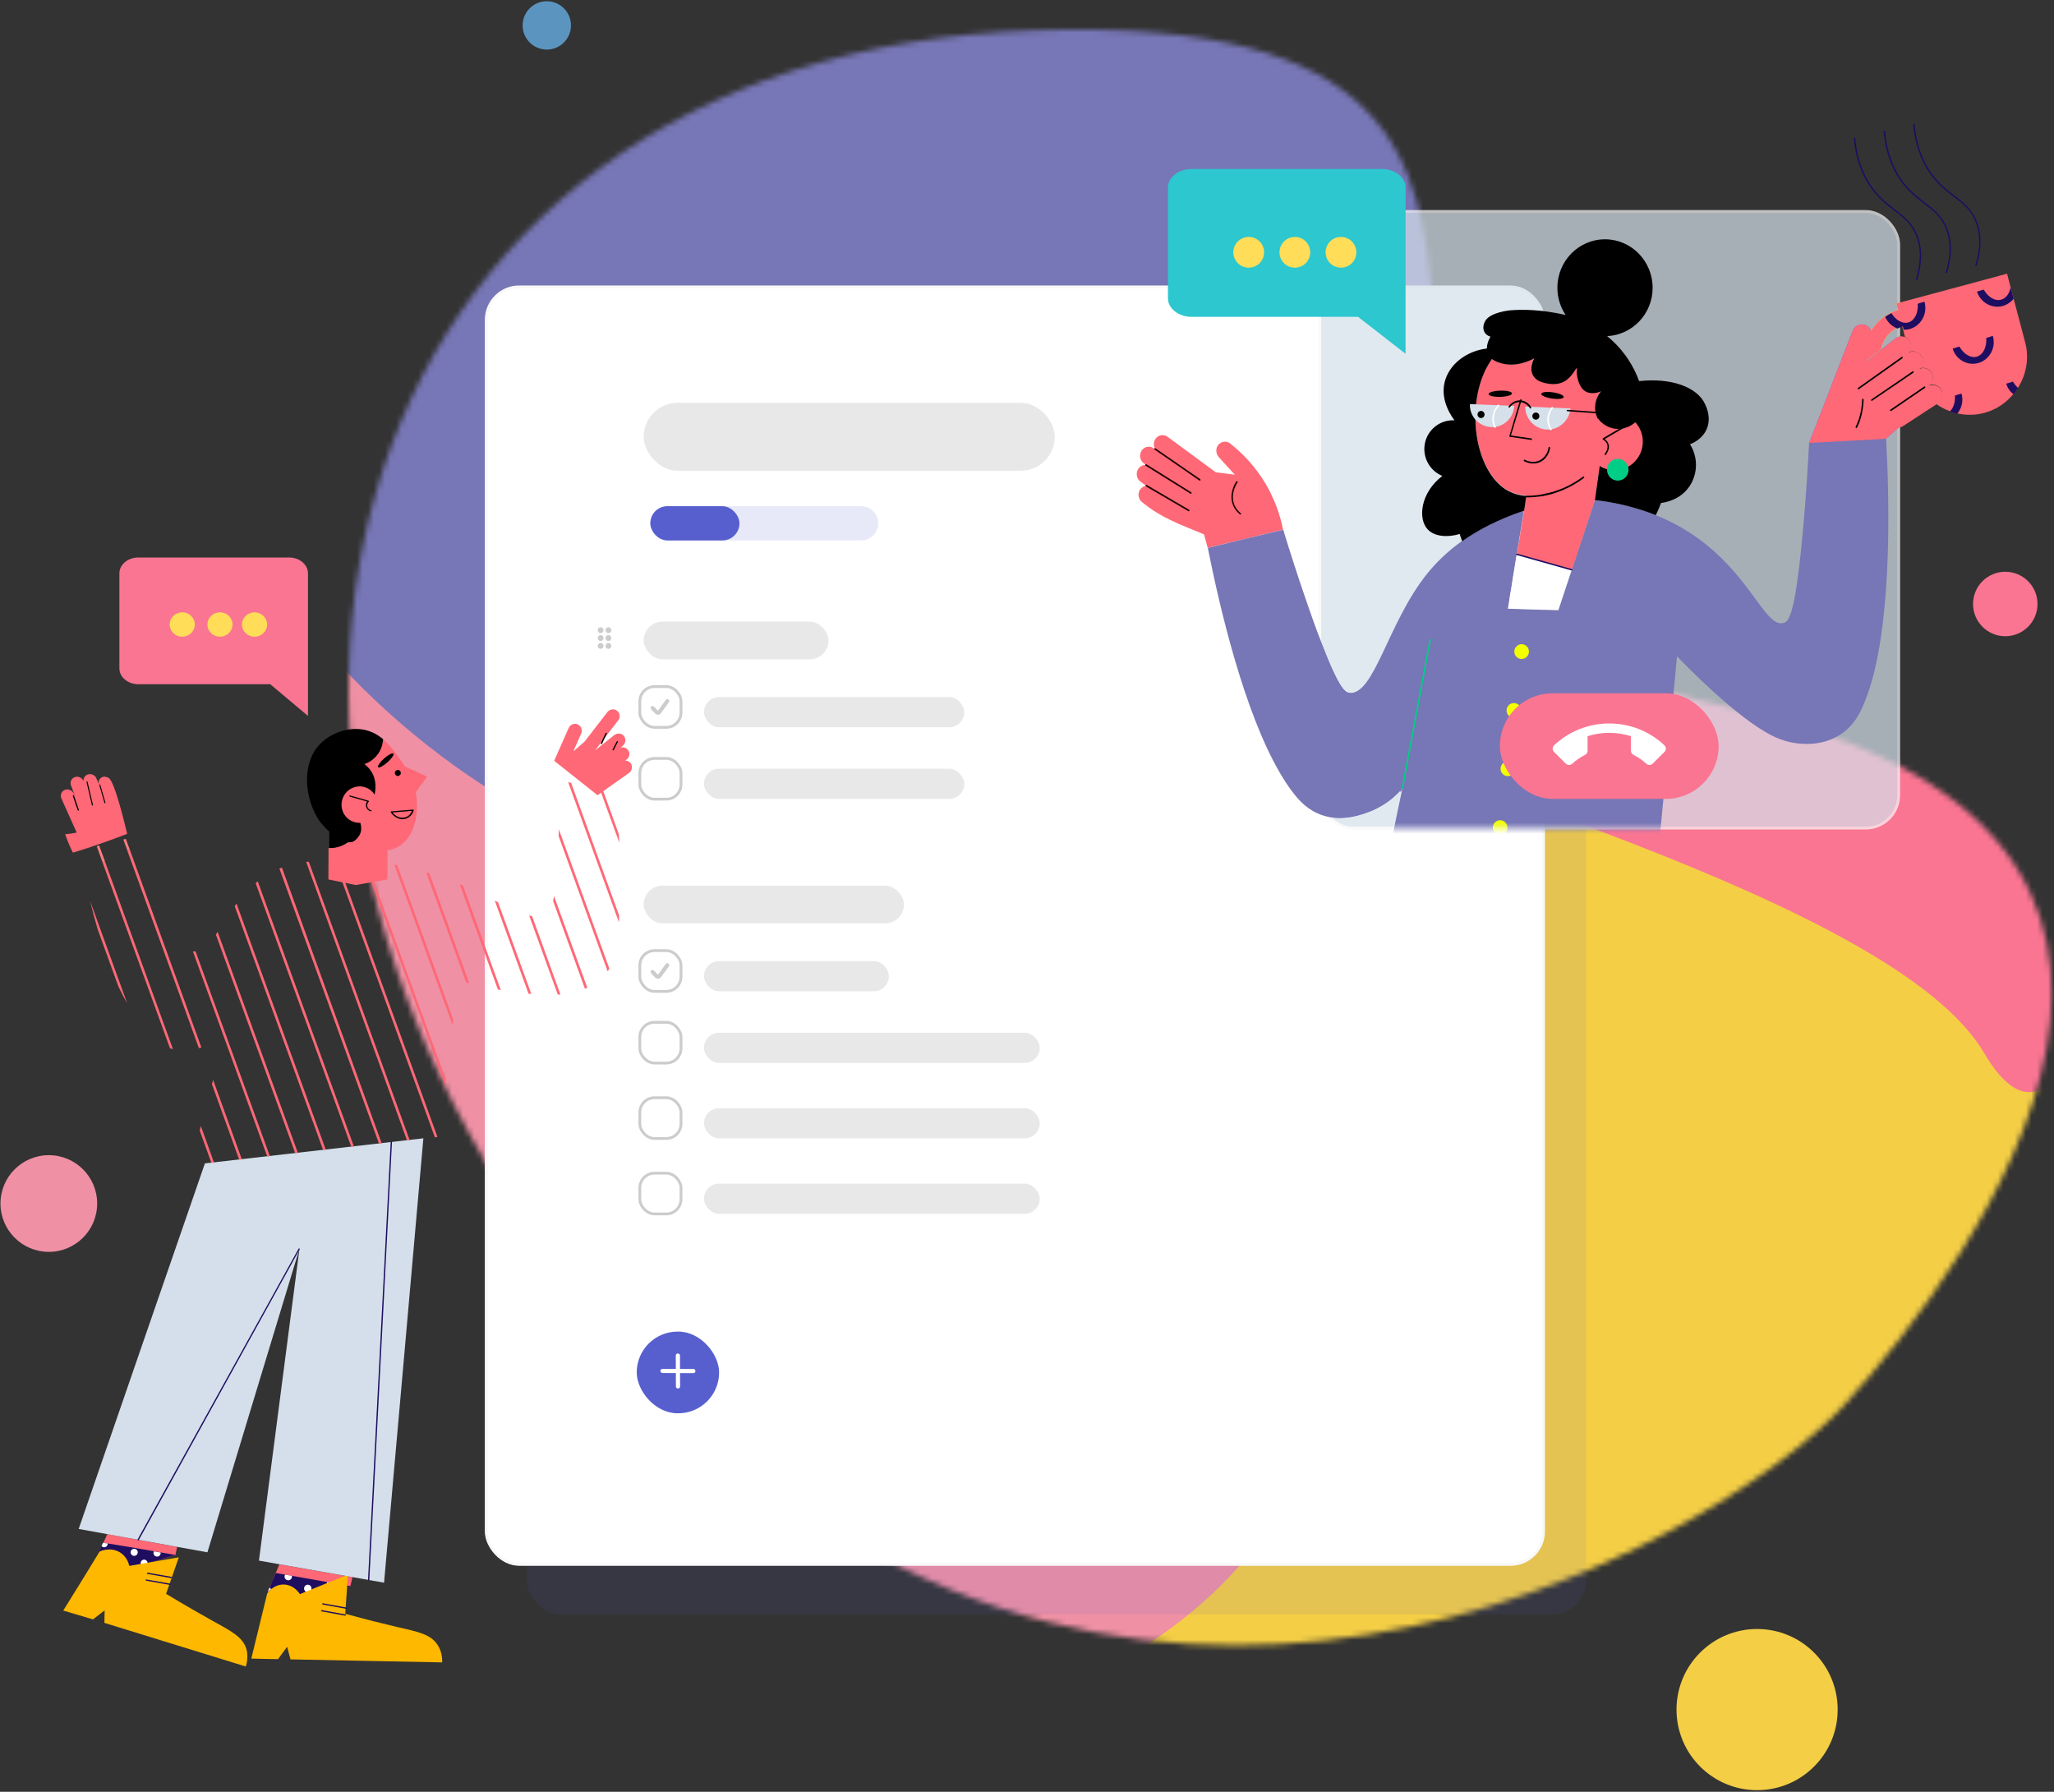 <svg xmlns="http://www.w3.org/2000/svg" xmlns:xlink="http://www.w3.org/1999/xlink" width="368" height="321" viewBox="0 0 368 321">
    <rect x="0" y="0" width="368" height="321" fill="#333333" stroke="none"/>
    <defs>
        <rect id="g0p77echyc" width="189.431" height="228.869" x=".115" y=".397" rx="5.906"/>
        <rect id="bsxzu6x74e" width="103.716" height="110.475" x="0" y="0" rx="5.906"/>
        <path id="qyk6wpvvba" d="M48.774 236.054C-38.65 137.391-5.336 4.4 122.994.13c128.328-4.27 20.774 99.065 123.275 121.01 102.5 21.943 44.753 99.82 21.943 125.02-22.81 25.201-132.012 88.558-219.438-10.105z"/>
    </defs>
    <g fill="none" fill-rule="evenodd">
        <g transform="translate(.085 .22)">
            <g transform="translate(62.374 5.069)">
                <mask id="x8s2j1rzob" fill="#fff">
                    <use xlink:href="#qyk6wpvvba"/>
                </mask>
                <g mask="url(#x8s2j1rzob)">
                    <g>
                        <path fill="#F4CE45" d="M341.452 294.91c13.694-69.491 27.028-239.015-12.328-244.663-39.356-5.648-264.766 212.429-237.793 262.96 26.973 50.53 233.59 65.59 250.121-18.296z" transform="translate(-36.46 -49.758)"/>
                        <path fill="#FA7592" d="M33.068 82.465c4.732 63.382 267.25 101.042 296.444 150.69 29.194 49.648 44.688-180.495 0-216.67C284.825-19.69 27.356 5.954 33.068 82.465z" transform="translate(-36.46 -49.758)"/>
                        <path fill="#EF90A4" d="M43.18 96.437c46.236 73.361 105.522 55.885 155.924 154.19 68.09 119.951-195.549 154.56-195.079 37.32.47-117.239-16.66-280.069 39.155-191.51z" transform="translate(-36.46 -49.758)"/>
                        <path fill="#7776B6" d="M.075 80.576c3.981 81.693 77.718 126.78 121.356 123.06C258.92 191.91 264.611 39.25 243.135 15.81 221.659-7.629-4.73-18.039.075 80.576z" transform="translate(-36.46 -49.758)"/>
                    </g>
                </g>
            </g>
            <rect width="189.782" height="229.22" x="94.287" y="59.786" fill="#575FCF" fill-rule="nonzero" opacity=".1" rx="6.082"/>
            <g transform="translate(86.415 50.78)">
                <rect width="189.782" height="229.22" x=".44" y=".222" fill="#FFF" fill-rule="nonzero" rx="6.082"/>
                <rect width="189.431" height="228.869" x=".615" y=".397" stroke="#F8F8F8" stroke-width=".5" rx="5.906"/>
            </g>
            <g transform="translate(86.915 50.78)">
                <mask id="b6965h04fd" fill="#fff">
                    <use xlink:href="#g0p77echyc"/>
                </mask>
                <g fill="#E8E8E8" fill-rule="nonzero" mask="url(#b6965h04fd)">
                    <g transform="translate(28 21)">
                        <rect width="73.659" height="12.164" x=".322" y=".17" rx="6.082"/>
                        <rect width="33.113" height="6.758" x=".322" y="39.364" rx="3.379"/>
                        <rect width="46.628" height="6.758" x=".322" y="86.668" rx="3.379"/>
                        <rect width="46.628" height="5.406" x="11.134" y="52.88" rx="2.703"/>
                        <rect width="33.113" height="5.406" x="11.134" y="100.183" rx="2.703"/>
                        <rect width="60.144" height="5.406" x="11.134" y="113.023" rx="2.703"/>
                        <rect width="60.144" height="5.406" x="11.134" y="126.538" rx="2.703"/>
                        <rect width="60.144" height="5.406" x="11.134" y="140.054" rx="2.703"/>
                        <rect width="46.628" height="5.406" x="11.134" y="65.719" rx="2.703"/>
                    </g>
                </g>
            </g>
            <rect width="14.759" height="14.641" x="113.993" y="238.337" fill="#575FCF" fill-rule="nonzero" rx="7.321"/>
            <path fill="#FFF" fill-rule="nonzero" d="M121.751 245.774l.01 2.392c0 .206-.166.373-.373.372-.207-.001-.375-.169-.376-.376l-.009-2.39-2.391-.01c-.207-.001-.375-.169-.376-.375 0-.208.166-.375.373-.374l2.391.01-.01-2.39c0-.208.166-.375.373-.374.207.002.375.17.376.377l.009 2.39 2.391.01c.207 0 .375.168.376.375 0 .207-.166.374-.373.373l-2.391-.01z"/>
            <path fill="#CCC" d="M106.998 112.683c0-.29.233-.527.522-.527.288 0 .522.236.522.527 0 .291-.234.527-.522.527-.288 0-.522-.235-.522-.526zm0 2.811c0-.29.233-.526.522-.526.288 0 .522.236.522.526 0 .292-.234.528-.522.528-.288 0-.522-.236-.522-.528zm.522-1.932c-.288 0-.522.236-.522.527 0 .291.233.527.522.527.288 0 .522-.236.522-.527 0-.291-.234-.527-.522-.527zM108.403 112.683c0-.29.234-.527.522-.527.288 0 .522.236.522.527 0 .291-.234.527-.522.527-.288 0-.522-.235-.522-.526zm0 2.811c0-.29.234-.526.522-.526.288 0 .522.236.522.526 0 .292-.234.528-.522.528-.288 0-.522-.236-.522-.528zm.522-1.932c-.288 0-.522.236-.522.527 0 .291.234.527.522.527.288 0 .522-.236.522-.527 0-.291-.234-.527-.522-.527z"/>
            <rect width="7.379" height="7.3" x="114.547" y="122.785" fill="#FFF" fill-opacity=".061" fill-rule="nonzero" stroke="#CCC" stroke-width=".5" rx="2.635"/>
            <path stroke="#CCC" stroke-linecap="round" stroke-linejoin="round" stroke-width=".703" d="M119.466 125.392l-1.438 1.987c-.06.064-.143.1-.229.1-.085 0-.168-.036-.228-.1l-.74-.777"/>
            <rect width="7.379" height="7.3" x="114.547" y="170.089" fill="#FFF" fill-opacity=".061" fill-rule="nonzero" stroke="#CCC" stroke-width=".5" rx="2.635"/>
            <path stroke="#CCC" stroke-linecap="round" stroke-linejoin="round" stroke-width=".703" d="M119.466 172.696l-1.438 1.987c-.06.064-.143.099-.229.099-.085 0-.168-.036-.228-.099l-.74-.778"/>
            <rect width="7.379" height="7.3" x="114.547" y="182.929" fill="#FFF" fill-opacity=".061" fill-rule="nonzero" stroke="#CCC" stroke-width=".5" rx="2.635"/>
            <rect width="7.379" height="7.3" x="114.547" y="196.444" fill="#FFF" fill-opacity=".061" fill-rule="nonzero" stroke="#CCC" stroke-width=".5" rx="2.635"/>
            <rect width="7.379" height="7.3" x="114.547" y="209.959" fill="#FFF" fill-opacity=".061" fill-rule="nonzero" stroke="#CCC" stroke-width=".5" rx="2.635"/>
            <rect width="7.379" height="7.3" x="114.547" y="135.654" fill="#FFF" fill-opacity=".061" fill-rule="nonzero" stroke="#CCC" stroke-width=".5" rx="2.635"/>
            <path fill="#575FCF" d="M116.425 93.534c0-1.696 1.376-3.07 3.072-3.07h34.701c1.696 0 3.071 1.374 3.071 3.07 0 1.697-1.375 3.071-3.07 3.071h-34.703c-1.695 0-3.07-1.374-3.07-3.07z" opacity=".133"/>
            <rect width="15.975" height="6.141" x="116.425" y="90.464" fill="#575FCF" fill-rule="nonzero" rx="3.071"/>
            <path fill="#FF6876" d="M112.598 138.266l-5.624 3.983-7.773-6.17 2.613-5.901c.063-.131.142-.246.238-.345.35-.363.883-.487 1.372-.27.62.28.89.988.625 1.625l-1.425 3.22c.672-.596 1.36-1.177 2.03-1.773l4.097-5.298c.413-.526 1.189-.639 1.714-.228.525.412.634 1.187.221 1.714l-4.145 5.38 3.44-2.741c.529-.415 1.308-.333 1.721.194.413.526.328 1.305-.2 1.721l-.432.349c.5-.156 1.069.012 1.384.443.397.543.263 1.307-.298 1.691l-.24.183c.389-.007.78.179 1.028.514.349.561.215 1.326-.346 1.709z"/>
            <path fill="#000" d="M107.655 133.099l-.023-.004c-.063-.035-.078-.084-.066-.153l.855-1.826c.034-.065.083-.079.151-.068.063.035.078.085.066.154l-.855 1.826c-.034.064-.083.079-.128.071zM109.759 134.216l-.045-.008c-.064-.035-.074-.107-.043-.149l.742-1.448c.035-.065.106-.076.147-.046.064.035.074.108.043.15l-.742 1.448c-.004.023-.058.06-.102.053z"/>
            <path fill="#FF6876" d="M63.066 282.337c-.118.54-.233 1.057-.373 1.592-3.014.683-6.032 1.389-9.045 2.071-.029-.099-.745-1.813-2.608-2.141-1.841-.325-3.096 1.019-3.161 1.124.008-.046.038-.087.05-.154.008-.046.039-.087.073-.151.038-.087.081-.196.123-.305.035-.065.043-.11.078-.173l.003-.024c.035-.063.043-.108.077-.173.047-.131.115-.26.162-.392.038-.086.077-.173.111-.236l.116-.26c.046-.132.114-.26.157-.37.038-.087.073-.15.089-.241.047-.132.089-.241.154-.346.034-.065.072-.151.084-.219.008-.045.039-.087.047-.132.034-.064.042-.109.072-.15.005-.023.035-.065.039-.087.004-.023.008-.046.035-.064.008-.045.038-.086.046-.132.004-.023.008-.046.034-.064.17-.437.358-.848.55-1.281l13.087 2.308zM31.652 276.916c-.11.494-.216.965-.3 1.44-2.887.867-5.752 1.737-8.644 2.626-.09-.273-.543-1.518-1.865-2.171-1.833-.906-3.623.177-3.73.252.005-.023.009-.046.035-.064.004-.023.035-.064.043-.109.23-.519.683-1.512 1.06-2.332.046-.131.115-.259.184-.387.115-.259.222-.473.3-.646.034-.064.041-.11.072-.15.115-.26.227-.497.342-.757 3.655.692 8.686 1.603 12.503 2.298z"/>
            <path fill="#1F0D60" d="M31.322 278.36c-1.642.505-3.283 1.012-4.92 1.495-.392.118-.784.236-1.153.358-.858.27-1.69.521-2.544.768-.077-.224-.419-1.173-1.342-1.85-.164-.123-.328-.245-.544-.33-.19-.104-.407-.19-.587-.221-1.612-.448-3.04.423-3.142.476.188-.412.642-1.408 1.03-2.299.082-.196.185-.389.266-.584.247.043.54.094.858.127 2.187.339 5.63.923 8.258 1.386l1.191.21 2.629.464z"/>
            <path fill="#FFF" d="M19.206 276.442c-.06.341-.377.59-.729.528-.154-.027-.278-.096-.372-.207.08-.196.182-.39.262-.587.242.043.529.094.84.125.015.05.007.096-.001.141zM21.453 278.864c-.015.089-.054.175-.114.256-.165-.121-.329-.242-.546-.327-.19-.103-.408-.187-.588-.219.1-.305.41-.48.725-.425.364.041.586.357.523.715zM23.847 278.508c.348.061.679-.168.74-.512.06-.345-.172-.674-.52-.736-.348-.061-.68.168-.74.513-.06.344.172.673.52.735zM26.375 279.841c-.39.115-.781.231-1.15.35-.092-.131-.132-.3-.1-.478.059-.336.38-.579.739-.515.287.074.518.345.511.643zM28.689 278.128c-.06.334-.38.575-.74.512-.337-.06-.583-.378-.52-.734.012-.067.024-.134.058-.197l1.192.21c.037.053.025.12.01.209z"/>
            <path fill="#1F0D60" d="M62.703 283.968c-3.017.687-6.039 1.397-9.056 2.083-.029-.099-.745-1.819-2.61-2.147-1.124-.199-2.011.231-2.563.603-.366.24-.572.484-.598.503.077-.173.196-.457.324-.786.354-.829.84-2.009 1.114-2.64l13.394 2.361-.005.023z"/>
            <path fill="#FFF" d="M54.941 285.019c.361.064.706-.18.771-.546.064-.365-.177-.712-.538-.776-.361-.063-.706.18-.771.546-.064.365.177.712.538.776zM59.752 283.661c-.066.369-.411.616-.772.553-.36-.063-.578-.41-.513-.779.017-.092.051-.158.086-.223l1.194.211c.01.074.021.147.005.238zM52.218 282.333c-.065.368-.411.616-.772.552-.361-.063-.602-.414-.537-.783.017-.092.051-.157.086-.222l1.196.211c.033.077.043.15.027.242zM48.474 284.5c-.366.243-.572.489-.598.508.077-.175.197-.46.324-.791.127.069.227.158.274.284z"/>
            <path fill="#FFB800" d="M43.956 298.342l-25.334-7.818.04-2.235-2.087 1.609c-1.77-.518-3.557-1.064-5.328-1.582 1.082-1.748 2.193-3.511 3.289-5.303 1.088-1.77 2.149-3.525 3.231-5.273.114-.061 2.018-.913 3.724.207 1.23.805 1.527 2.091 1.585 2.372 2.964-.504 5.907-1.014 8.878-1.539l-2.286 6.542c3.357 2.03 6.097 3.585 7.989 4.642 3.623 2.015 5.825 3.072 6.435 5.361.288 1.163.091 2.274-.136 3.017zM79.143 297.604l-27.185-.542-.6-2.257-1.634 2.219c-1.595-.029-3.19-.056-4.785-.107.957-3.875 1.892-7.774 2.848-11.649.047-.092 1.078-1.626 2.947-1.616 1.891.033 2.843 1.624 2.91 1.718 2.87-1.155 5.74-2.332 8.61-3.488-.155 2.337-.334 4.675-.488 7.012 3.789 1.038 6.852 1.786 8.964 2.286 4.041.928 6.45 1.363 7.667 3.423.665 1.1.76 2.214.746 3.001z"/>
            <path fill="#1F0D60" d="M30.577 282.498l-4.246-.748c-.067-.012-.104-.065-.093-.132.012-.068.065-.105.133-.093l4.246.749c.067.012.104.065.092.132-.012.067-.065.104-.132.092zM30.362 283.72l-4.246-.749c-.068-.012-.105-.064-.093-.132.012-.067.065-.104.132-.092l4.246.749c.068.012.105.065.093.132-.012.067-.065.104-.132.093zM61.975 288.009l-4.242-.772c-.067-.012-.104-.065-.092-.133.012-.068.065-.106.133-.094l4.242.772c.067.012.104.065.092.133-.012.068-.065.106-.133.094zM61.76 289.231l-4.242-.772c-.068-.012-.104-.065-.092-.132.012-.068.087-.102.132-.094l4.242.771c.068.012.105.065.093.133-.013.068-.066.106-.133.094z"/>
            <path fill="#D4DFEB" d="M75.768 203.712c-13.046 1.49-26.095 3.002-39.14 4.492-7.555 21.829-15.087 43.662-22.618 65.495.202.036 2.246.396 5.071.917 3.702.677 8.729 1.587 12.543 2.282 2.758.51 4.892.886 5.454.985 5.492-18.145 11.002-36.263 16.494-54.409-2.43 18.639-4.837 37.281-7.263 55.897l3.639.642 13.094 2.308 5.682 1.002c2.363-26.534 4.703-53.073 7.044-79.611z"/>
            <path fill="#1F0D60" d="M65.948 282.922c-.045-.008-.104-.065-.096-.11 1.344-26.144 2.716-52.306 4.061-78.45.012-.067.065-.105.114-.12.067.013.104.066.118.115-1.344 26.143-2.716 52.306-4.06 78.448.006.096-.047.133-.137.117.023.004 0 0 0 0zM24.649 275.743l-.045-.008c-.064-.035-.074-.107-.044-.148l28.851-52.101c.035-.064.106-.075.148-.044.063.034.074.106.043.147l-28.83 52.106c-.03.041-.078.055-.123.048z"/>
            <path fill="#FF6876" d="M21.122 176.5l-3.72-10.263c-.059-.197-.116-.394-.17-.614-.376-1.282-.764-2.753-1.151-4.364-.019-.027-.01-.072-.03-.099l6.646 18.353c-.427-.73-.948-1.71-1.575-3.013zM63.325 205.184c-.165.018-.308.039-.473.056l-17.133-47.245c.133-.094.247-.214.379-.308l17.227 47.497zM68.31 204.648c-.166.018-.309.04-.474.057l-17.862-49.318c.053-.037.125-.048.2-.082.075-.033.15-.067.248-.096l17.888 49.439zM73.308 204.037c-.166.018-.309.04-.474.058L54.77 154.189c.165-.017.33-.035.469-.034l18.069 49.882zM78.296 203.477c-.166.017-.308.039-.474.056l-17.864-49.301c.139.001.322.01.487-.007l17.851 49.252zM79.678 194.19l-14.483-39.906.484.014 14.105 38.905c-.012.326-.068.643-.106.987zM81.008 183.468l-10.453-28.824c.176.054.352.109.531.14l10.032 27.674c-.038.344-.076.688-.11 1.01zM83.991 175.943c-.176-.055-.374-.113-.55-.167l-7.151-19.71c.176.055.374.113.55.168l7.151 19.709zM89.638 177.144l-.383-.067-.134-.023-6.84-18.851.582.243 6.775 18.698zM95.114 177.857l-.09-.015c-.135-.024-.273-.025-.412-.026l-6.049-16.679c.19.103.403.211.597.292l5.954 16.428zM100.322 177.934c-.166.018-.309.04-.47.035l-5.136-14.178c.176.054.356.086.535.118l5.07 14.025zM105.142 176.74c-.129.071-.275.115-.426.183l-5.699-15.709.16-.906 5.965 16.433zM109.085 173.299l-.298.509-8.782-24.228c.027-.417.028-.814.032-1.235l9.047 24.954zM110.801 165.007l-9.079-25.063c.162.006.341.037.503.042l8.623 23.835c-.023.394-.046.788-.047 1.186zM110.887 150.798l-3.806-10.475c.16.005.34.037.501.042l3.21 8.873c.046.523.071 1.042.095 1.56z"/>
            <path fill="#FF7D80" d="M18.724 154.095c-.152.066-.281.137-.43.181l-1.051-2.904c.148-.044.296-.088.44-.11l1.04 2.833z"/>
            <path fill="#FF6876" d="M30.902 187.724c-.18-.031-.356-.086-.532-.14l-12.085-33.309c.128-.071.279-.138.426-.182l12.19 33.631zM38.266 208.07c-.166.018-.309.039-.474.056l-2.1-5.826c.07-.269.137-.514.207-.783l2.367 6.553z"/>
            <path fill="#FF7D80" d="M23.184 152.052s-.153.067-.408.186l-.765-2.056c.149-.045.298-.089.442-.11l.716 1.93.015.05z"/>
            <path fill="#FF6876" d="M35.995 187.435l-.44.132-12.809-35.341c.253-.12.404-.186.404-.186l.012-.069 12.833 35.464zM43.254 207.509c-.165.018-.307.04-.472.057l-4.892-13.547c.07-.268.137-.513.207-.782l5.157 14.272zM48.272 206.928c-.166.018-.308.039-.473.056l-7.705-21.271-.08-.201-5.541-15.298.112.02c.116-.003.255-.002.371-.005l13.316 36.698zM53.29 206.346c-.166.018-.309.04-.474.057l-14.224-39.187c.061-.083.122-.166.187-.272l.13-.21 14.38 39.612zM58.283 205.761c-.166.018-.308.039-.474.056l-15.845-43.712c.118-.142.214-.29.331-.432l15.988 44.088zM74.386 141.744c.675-.934 1.374-1.887 2.049-2.821-1.306-.605-2.633-1.214-3.937-1.818-1.32-1.964-2.417-3.351-2.806-3.771-.443-.5-.885-.882-.885-.882-.123-.091-.2-.175-.3-.263-.014.466-.134 1.544-.877 2.607-.868 1.251-2.039 1.723-2.456 1.86.39.28 1.091.894 1.537 1.91.75 1.653.313 3.214.173 3.61-2.04 2.776-2.6 3.989-2.647 4.519l-.016.09c.032.076.383.84.276 1.71-.007.046-.016.091-.028.16l-.015.09c-.008.046-.02.113-.051.155-.004.023-.012.068-.038.087-.012.068-.043.11-.078.174-.004.022-.03.041-.038.087-.038.086-.077.173-.137.256-.252.377-.867 1.111-1.448 1.126-.023-.005-.117.002-.233.005-.165.018-.379.05-.511.144-.026.019-.11.097-.264.188-.027.018-.053.037-.102.052-.818.44-1.859.701-2.78.68-.007 1.87-.013 3.742-.023 5.635l4.89 1.004c1.889-.346 3.796-.665 5.685-1.011l.019-4.7.01-.326s-.01-.072-.035-.194c.549-.09 1.243-.225 2.043-.692 2.739-1.624 3.48-5.565 3.21-8.234.014-.606-.085-1.092-.186-1.437z"/>
            <path fill="#000" d="M66.755 138.574c-.469-1.018-1.153-1.607-1.54-1.909.418-.136 1.59-.608 2.46-1.858.746-1.085.844-2.167.876-2.605-.547-.448-1.246-.946-2.069-1.278-2.976-1.25-6.627-.256-8.892 1.824-.721.668-1.213 1.353-1.484 1.844l-.004.022c-1.813 3.189-1.474 7.833.554 11.441.07.13.162.263.232.392.07.13.162.263.236.37.236.368 1.203 1.451 1.508 1.692.079.084.183.15.283.238l-.006 2.267-.008.7c.923.023 1.961-.215 2.784-.678.027-.019.053-.037.102-.053.155-.089.239-.168.265-.186.11-.099.324-.13.511-.144.117-.003.211-.01.233-.006.578.008 1.22-.744 1.45-1.124.221-.336.334-.713.372-1.058.08-.851-.253-1.588-.264-1.66l.016-.091c.047-.53.608-1.74 2.65-4.514.049-.413.487-1.973-.264-3.626z"/>
            <path fill="#FF6876" d="M67.293 142.665c-.307-.758-.856-1.323-1.493-1.647-.574-.289-1.221-.427-1.863-.329-.286.043-.553.114-.828.23-1.65.694-2.426 2.597-1.77 4.261.678 1.667 2.556 2.444 4.202 1.772 1.632-.72 2.43-2.62 1.752-4.287z"/>
            <path fill="#000" d="M66.338 145.13c-.4-.095-.697-.381-.813-.777-.102-.346-.041-.687.15-.982l-3.092-.873c-.067-.012-.1-.088-.07-.13.012-.067.087-.101.129-.07l3.267.927c.045.008.063.035.078.084.014.05.01.072-.02.114-.228.241-.311.578-.228.898.087.296.347.53.657.608.068.011.105.065.093.133-.03.041-.084.079-.151.067zM69.33 136.351c.756-.673 1.234-1.371 1.067-1.559-.168-.189-.916.204-1.672.877-.756.673-1.233 1.371-1.066 1.56.167.188.915-.206 1.671-.878zM71.66 146.505c-.653-.115-1.3-.534-1.718-1.192-.018-.027-.033-.076-.002-.118.03-.041.056-.06.102-.052l3.867-.325c.044.008.067.012.108.042.019.027.033.076.029.1-.089.241-.403 1.099-1.249 1.417-.378.168-.777.191-1.137.128zm-1.424-1.168c.624.809 1.61 1.146 2.433.825.624-.24.93-.792 1.057-1.119l-3.49.294zM71.097 138.792c.293.053.573-.146.626-.442.052-.296-.144-.578-.437-.63-.293-.052-.573.147-.626.442-.052.297.144.579.437.63z"/>
            <path fill="#FF6876" d="M12.98 152.538c.666-.203 1.33-.425 1.996-.627 2.678-.87 5.252-1.785 7.724-2.746-.174-.722-2.18-9.349-3.31-10.008-.524-.306-.966-.221-.966-.221-.02.002-.459.124-.695.49-.232.404-.092.806-.086.863-.154-.344-.289-.69-.44-1.016-.223-.621-.925-.946-1.552-.748-.513.168-.815.655-.781 1.164-.257-.58-.918-.89-1.526-.693-.627.198-.949.877-.707 1.496l.847 2.264-.361-.816c-.279-.597-.996-.882-1.6-.648-.602.254-.884.928-.604 1.543l.437.978 2.306 5.126c-.691.148-1.388.24-2.07.293.226.659.497 1.37.81 2.096.2.415.381.833.578 1.21zm4.87-4.792c.002.018.025.053.047.07-.02.002-.037.023-.037.023l-.01-.093z"/>
            <path fill="#000" d="M17.691 140.412c0-.037.019-.073.074-.091.056-.019.093.018.111.054l.927 3.197c.018.056-.019.093-.056.111-.055.018-.093-.018-.111-.055l-.926-3.197c-.019 0-.019 0-.019-.019zM15.412 139.862c0-.037.037-.074.074-.092.056-.019.094.018.112.073l.972 4.144c.018.055-.019.092-.075.11-.056.018-.093-.018-.112-.073l-.971-4.162c0 .018 0 .018 0 0zM12.946 142.333c0-.034.022-.069.089-.085.066-.018.11.017.133.069l.889 2.571c.022.052-.023.087-.09.103-.066.018-.11-.017-.132-.069l-.889-2.589z"/>
            <path fill="#FA7592" fill-rule="nonzero" d="M24.684 99.657h27.031c1.858 0 3.378 1.277 3.378 2.838v25.544l-6.757-5.676H24.684c-1.858 0-3.379-1.278-3.379-2.838v-17.03c0-1.561 1.52-2.838 3.38-2.838z"/>
            <path fill="#FFDD59" d="M45.52 113.848c-1.244 0-2.252-.977-2.252-2.183s1.008-2.184 2.252-2.184c1.244 0 2.253.978 2.253 2.184 0 1.206-1.009 2.183-2.253 2.183zM39.326 113.848c-1.244 0-2.253-.977-2.253-2.183s1.009-2.184 2.253-2.184c1.244 0 2.253.978 2.253 2.184 0 1.206-1.009 2.183-2.253 2.183zM32.568 113.848c-1.244 0-2.252-.977-2.252-2.183s1.008-2.184 2.252-2.184c1.244 0 2.253.978 2.253 2.184 0 1.206-1.009 2.183-2.253 2.183z"/>
            <g opacity=".712" transform="translate(235.915 37.28)">
                <rect width="104.068" height="110.826" x=".284" y=".206" fill="#D5E0EA" fill-rule="nonzero" rx="6.082"/>
                <rect width="103.716" height="110.475" x=".46" y=".382" stroke="#F8F8F8" stroke-width=".5" rx="5.906"/>
            </g>
            <g transform="translate(236.375 37.662)">
                <mask id="e61pufdjpf" fill="#fff">
                    <use xlink:href="#bsxzu6x74e"/>
                </mask>
                <g mask="url(#e61pufdjpf)">
                    <g>
                        <path fill="#F4FF00" d="M146.488 38.08c-.028-.056-.028-.138-.055-.194l-2.053-7.758-.548-2.071-.63-2.43-19.82 5.329.301 1.187c-.465.138-.903.304-1.314.497-.382.194-.766.414-1.122.663-1.013.69-1.834 1.601-2.436 2.623-.959 1.601-1.369 3.534-1.096 5.495l1.069-.829 1.34-1.049.494-.386c.328-1.63 1.341-3.038 2.819-3.81.302-.166.63-.305.959-.387l.163.607.356 1.408c.274.11.52.276.685.525.383.47.465 1.104.274 1.629-.055.166-.137.331-.274.497l.027.055c.274-.138.575-.165.876-.138.52.055 1.013.331 1.314.773.028.028.055.083.055.11.383.69.247 1.575-.329 2.127-.027.027-.055.055-.082.055.028 0 .082-.028.11-.028.739-.248 1.615 0 2.053.69.246.387.328.829.246 1.243-.082.414-.3.8-.656 1.077.492-.193 1.04-.138 1.505.138.055.028.082.055.137.083.192.11.329.276.465.47.52.8.274 1.904-.52 2.43l-.328.22c.739.552 1.532.966 2.408 1.298.439.165.876.303 1.342.414 1.56.359 3.258.359 4.9-.083 2.136-.58 3.915-1.795 5.229-3.396.301-.36.575-.746.821-1.132 1.451-2.32 1.999-5.164 1.315-7.952z" transform="translate(-20.068 -14.472)"/>
                        <path fill="#1F0D60" d="M125.915 35.492c-.41.14-.819.168-1.228.168l-.163-.616c-.328.112-.656.224-.956.392-.954-.336-1.772-1.093-2.209-2.074.355-.252.737-.476 1.119-.672.79 1.289 2.018 1.99 3.082 1.653 1.118-.364 1.745-1.738 1.636-3.335.41-.14.791-.252 1.201-.364.6 2.018-.518 4.204-2.482 4.848z" transform="translate(-20.068 -14.472)"/>
                        <path fill="#8235FF" d="M131.341 46.364c-.136-.195-.272-.361-.463-.473-.054-.027-.082-.055-.136-.083-.437-.25-.982-.306-1.5-.139.354-.278.572-.667.654-1.084.082-.416 0-.861-.245-1.25-.437-.695-1.31-.973-2.046-.695-.028 0-.082.028-.11.028.028-.028.055-.028.082-.056.573-.556.737-1.417.328-2.14-.028-.027-.055-.055-.055-.11-.3-.473-.79-.751-1.309-.779-.3-.028-.6 0-.873.14-.027 0-.055.027-.109.055.028-.028.055-.056.082-.111.109-.14.218-.334.272-.5.192-.556.11-1.168-.272-1.64-.191-.25-.437-.417-.682-.528-.273-.111-.6-.167-.9-.14-.3.029-.627.168-.873.362l-.082.083-.927.723-1.5 1.195-.492.389-1.336 1.056-1.064.834c-.272-1.973.136-3.919 1.091-5.53-.19-.584-.654-1.057-1.282-1.223-.954-.223-1.909.389-2.154 1.361l-7.692 19.842 13.72-.75 2.318-2.029c.164 0 .355-.055.519-.11.108-.029.217-.084.3-.167l1.418-.918 4.473-2.917.327-.223c.819-.556 1.037-1.667.518-2.473z" transform="translate(-20.068 -14.472)"/>
                        <path fill="#000" d="M117.505 48.13c-.056 1.48-.338 3.434-1.186 5.054-.029.055-.085.083-.142.083-.029 0-.056 0-.056-.028-.057-.028-.085-.111-.057-.195.876-1.62 1.13-3.601 1.187-5.081.056.056.141.112.254.167zM118.97 48.41c-.054 0-.081-.028-.108-.056-.054-.056-.027-.14.027-.196l7.365-5.021c.055-.057.136-.028.19.028.055.056.028.14-.026.196l-7.393 5.021c0 .028-.028.028-.055.028zM116.57 46.333c-.054 0-.081-.027-.108-.055-.055-.055-.028-.138.027-.193l7.806-5.537c.055-.055.136-.028.191.027.055.055.027.138-.027.193l-7.806 5.538c-.028.027-.055.027-.083.027zM122.381 50.232c-.054 0-.082-.028-.109-.056-.054-.055-.027-.138.027-.194l6.04-4.13c.054-.055.136-.028.19.028.054.055.027.138-.028.194l-6.038 4.13c-.027 0-.054.028-.082.028z" transform="translate(-20.068 -14.472)"/>
                        <path fill="#7776B6" d="M114.629 55.444c-1.067.055-5.828.304-6.895.387-.191 3.79-.491 8.824-1.011 14.744-1.423 16.156-2.6 17.29-3.475 17.594-3.611 1.217-6.292-10.18-18.603-17.179-1.45-.83-2.927-1.521-4.377-2.102-3.338-1.356-6.621-2.102-9.521-2.517-.465-.056-.903-.139-1.313-.166-.028 0-.055.027-.082.027v.028c-1.587 4.73-3.147 9.488-4.733 14.219-.602 1.825-1.204 3.624-1.806 5.45-3.009-.084-6.019-.194-9-.277.027-.11.027-.222.054-.388.028-.083.028-.193.055-.304.028-.138.055-.277.055-.415.027-.11.027-.221.055-.36.027-.082.027-.165.055-.276 0-.083.026-.166.026-.25.083-.525.192-1.133.301-1.797.028-.194.055-.36.082-.553.028-.111.028-.194.055-.305 0-.083.027-.138.027-.221.028-.221.083-.443.11-.664v-.083c.027-.221.082-.443.11-.664.273-1.743.602-3.651.875-5.45.027-.138.054-.248.054-.387.056-.387.11-.747.192-1.106.028-.139.055-.277.055-.415.028-.11.028-.194.055-.304.027-.194.054-.388.109-.581l.082-.581c.028-.083.028-.194.055-.277.136-.885.273-1.66.355-2.213-4.65 1.521-8.262 3.458-11.107 5.477-2.763 1.964-4.788 4.04-6.292 5.92-7.004 8.77-9.384 21.633-13.843 21.273-.93-.083-2.353-.885-7.633-16.183-1.778-5.117-3.173-9.544-4.24-13.057C9.001 72.568 4.487 73.646 0 74.752c2.298 11.508 6.566 29.268 12.776 40.056.876 1.522 1.779 2.905 2.736 4.095.902 1.134 2.49 2.932 5.088 3.762 3.694 1.19 7.305-.25 8.7-.803.739-.304 1.423-.663 2.052-1.05 1.286-.775 2.408-1.743 3.529-3.016-.958 4.426-1.942 9.212-2.9 14.44 1.395 0 2.818.028 4.213.028 13.542.083 27.084.166 40.626.221 1.205 0 2.38 0 3.585.028 1.23-12.78 2.434-25.56 3.665-38.341 1.533 1.604 10.67 11.01 16.99 14.19.93.471 2.106.97 3.584 1.246 1.121.221 5.06.885 8.617-1.383 2.326-1.467 3.42-3.597 4.022-4.924.629-1.411 1.176-2.96 1.668-4.648 3.557-12.559 3.201-32.006 2.572-43.597-2.298.139-4.596.25-6.894.388z" transform="translate(-20.068 -14.472)"/>
                        <path fill="#F4FF00" d="M56.227 94.647c.724 0 1.31-.593 1.31-1.326 0-.732-.587-1.326-1.31-1.326-.724 0-1.311.594-1.311 1.326 0 .733.587 1.326 1.31 1.326zM54.837 105.192c.724 0 1.31-.594 1.31-1.326 0-.732-.586-1.326-1.31-1.326-.724 0-1.31.594-1.31 1.326 0 .732.586 1.326 1.31 1.326zM53.764 115.64c.723 0 1.31-.593 1.31-1.325s-.587-1.326-1.31-1.326c-.724 0-1.311.594-1.311 1.326 0 .732.587 1.326 1.31 1.326zM52.374 126.186c.724 0 1.311-.594 1.311-1.326 0-.733-.587-1.326-1.31-1.326-.724 0-1.311.593-1.311 1.326 0 .732.587 1.326 1.31 1.326z" transform="translate(-20.068 -14.472)"/>
                        <path fill="#00CE87" d="M34.873 117.942c-.027 0-.027 0 0 0-.108-.028-.136-.083-.136-.166l4.972-26.629c.027-.083.081-.11.162-.11.081.027.108.083.108.166l-4.971 26.628c-.028.055-.082.11-.136.11z" transform="translate(-20.068 -14.472)"/>
                        <path fill="#1F0D60" d="M126.992 26.745c-.109-.027-.136-.11-.109-.165.925-3.04.897-5.72-.054-7.957-.87-2.044-2.256-3.094-3.86-4.31-1.332-1.022-2.828-2.182-4.214-4.116-1.685-2.404-2.718-5.36-3.017-8.813 0-.083.054-.138.136-.138.082 0 .136.055.136.138.298 3.398 1.277 6.299 2.962 8.675 1.333 1.906 2.774 2.984 4.133 4.033 1.549 1.188 3.017 2.321 3.941 4.42.979 2.294 1.006 5.029.081 8.15-.026.056-.081.083-.135.083zM132.328 25.5c-.108-.028-.135-.111-.108-.166.924-3.04.897-5.72-.054-7.957-.87-2.044-2.256-3.094-3.86-4.31-1.333-1.022-2.828-2.182-4.214-4.116-1.685-2.404-2.718-5.36-3.017-8.813 0-.083.054-.138.135-.138.083 0 .137.055.137.138.299 3.398 1.278 6.299 2.963 8.675 1.331 1.878 2.772 2.983 4.131 4.033 1.55 1.188 3.018 2.321 3.942 4.42.978 2.294 1.006 5.029.081 8.15-.026.028-.081.083-.136.083z" transform="translate(-20.068 -14.472)"/>
                        <path fill="#FF6876" d="M72.986 53.464c-1.751-.22-2.791-1.466-3.038-1.77-.218-.387-.547-1.162-.547-2.213.028-1.52.794-2.544 1.068-2.848-.192.083-1.451.691-2.682.083-1.369-.664-1.806-3.098-1.643-3.983 0-.056.028-.194 0-.222-.191-.11-.82 1.466-2.107 2.268-1.45.913-3.174.47-3.475.415-.739-.166-1.752-.442-2.299-1.41-.766-1.356.137-2.932.219-3.043-.93.498-3.393 1.66-5.966.858-.438-.139-1.094-.332-1.614-.747-.329.442-.602.94-.876 1.438-.192.36-.356.72-.548 1.106-3.229 7.44-1.203 18.145 4.407 21.104.958.498 2.025.775 3.174.885-.137.886-.273 1.743-.383 2.628-.083.553-.219 1.328-.356 2.213 0 .083-.028.193-.054.276l-.083.581c-.027.194-.054.387-.109.581-.027.11-.027.194-.055.304-.027.139-.054.277-.054.415-.056.36-.11.747-.193 1.107-.026.138-.054.248-.054.387-.11.636-.219 1.3-.329 1.964 2.874.802 6.87 1.936 9.852 2.766 1.369-4.15 2.764-8.298 4.133-12.447v-.028-.055c.328-2.268.63-4.536.958-6.777 1.204-1.383 2.189-2.931 2.873-4.646.082-.222.192-.47.274-.72l.164-.497c-.219.055-.438.055-.657.027z" transform="translate(-20.068 -14.472)"/>
                        <path fill="#000" d="M89.104 49.013c-1.422-3.127-6.153-4.76-11.758-4.15-.028 0-.055 0-.083-.028-.875-2.435-2.597-5.48-5.715-8.025 4.54-.221 8.15-4.012 8.15-8.661 0-4.787-3.829-8.69-8.532-8.69-4.703 0-8.532 3.875-8.532 8.69 0 1.798.547 3.486 1.477 4.87-4.622-1.052-7.985-.996-9.954-.83 0 0-3.445.304-4.402 1.826-.466.72-.383 1.411-.383 1.411.027.166.054.526.328.858.355.47.82.581.957.609 0 0-.656.996-.656 2.13-3.828.471-6.837 2.962-7.575 6.06-.82 3.404 1.422 6.338 1.777 6.808-2.543-.138-4.812 1.633-5.305 4.123-.492 2.435.821 4.898 3.118 5.839-3.938 3.044-4.402 7.665-2.625 9.574 1.203 1.3 3.528 1.494 5.742.83.137.47.274.886.438 1.3 2.843-2.02 6.453-3.929 11.102-5.478.136-.886.273-1.743.383-2.629-1.149-.083-2.215-.387-3.172-.885-5.606-2.961-7.63-13.67-4.403-21.114.164-.387.328-.747.547-1.107.273-.498.547-.968.875-1.439.52.415 1.148.61 1.614.747 2.57.775 5.031-.36 5.96-.857-.054.11-.956 1.688-.218 3.044.547.968 1.559 1.245 2.297 1.41.328.056 2.024.499 3.472-.414 1.313-.803 1.915-2.38 2.106-2.27.055.028.028.167 0 .222-.164.886.273 3.32 1.641 3.985 1.23.58 2.488 0 2.68-.083-.246.304-1.04 1.328-1.067 2.85-.027.968.301 1.743.52 2.13 0 .028.027.056.027.056.246.332 1.285 1.55 3.035 1.77.219.029.438.029.656.029l-.163.498c-.082.249-.164.47-.274.72-.683 1.715-1.668 3.264-2.871 4.648-.328 2.27-.629 4.538-.957 6.78v.055c.027 0 .054-.028.082-.028l1.313.166c2.898.415 6.152 1.19 9.516 2.518.41-.83.71-1.577.93-2.186.246-.027 3.773-.36 5.468-3.597 1.148-2.186 1.04-4.815-.273-6.918.438-.166 2.215-.885 3.007-2.767.821-1.965-.054-3.874-.3-4.4z" transform="translate(-20.068 -14.472)"/>
                        <path fill="#000" d="M58.01 55.408l-3.842-.553c-.027 0-.081-.028-.109-.055-.027-.028-.027-.083-.027-.11l1.935-6.474c.027-.083.108-.11.163-.083.082.028.109.11.082.166l-1.908 6.307 3.652.526c.082 0 .136.083.109.166.082.055.028.11-.054.11zM54.508 47.072c-.009-.306-.958-.527-2.119-.494-1.162.033-2.095.308-2.086.614.01.306.959.527 2.12.494 1.161-.033 2.094-.308 2.085-.614zM61.672 47.989c1.114.16 2.053.043 2.097-.262.044-.306-.822-.684-1.935-.845-1.114-.16-2.053-.043-2.098.263-.044.305.823.683 1.937.844zM58.292 59.626c-.9 0-1.583-.392-1.637-.42-.055-.028-.081-.111-.055-.195.028-.056.11-.084.191-.056.055.028 1.474.839 2.865 0 1.172-.7 1.391-2.042 1.391-2.182 0-.084.082-.14.164-.111.081 0 .136.083.108.167-.027.28-.272 1.65-1.527 2.405-.518.308-1.037.392-1.5.392zM57.066 65.697h-.055c-.082 0-.137-.055-.137-.138 0-.083.055-.139.137-.139h.054c.93 0 1.886-.083 2.816-.249l.081-.027c.055 0 .082-.028.137-.028.3-.055.629-.138.984-.221h.027c.191-.056.41-.111.602-.166h.054c.055-.028.11-.028.164-.056.136-.055.273-.083.41-.138 1.694-.554 3.307-1.384 4.755-2.463.028-.028.055-.028.082-.056l.055-.027c.055-.056.136-.028.192.027.054.056.026.139-.028.194l-.028.028c-.026.027-.054.027-.081.055-1.476 1.08-3.089 1.937-4.81 2.519-.137.055-.273.083-.41.138-.055.028-.11.028-.164.055-.027 0-.055 0-.055.028-.191.055-.41.11-.601.166h-.028c-.355.083-.683.166-.983.221-.055 0-.11.028-.137.028l-.082.028c-1.039.138-1.995.221-2.952.221z" transform="translate(-20.068 -14.472)"/>
                        <path fill="#FF6876" d="M77.938 55.723c0 2.822-2.275 5.117-5.069 5.117S67.8 58.545 67.8 55.723c0-1.715.823-3.236 2.11-4.15 0 .028.028.056.028.056.246.332 1.287 1.55 3.04 1.77.22.028.439.028.658.028 1.123-.028 2.192-.498 2.959-1.19.849.941 1.343 2.158 1.343 3.486z" transform="translate(-20.068 -14.472)"/>
                        <path fill="#000" d="M71.227 58.124c-.028 0-.055 0-.082-.027-.054-.056-.081-.139-.027-.194.436-.583.571-1.137.463-1.609-.163-.637-.762-.942-.762-.942-.055-.028-.082-.056-.082-.111 0-.056.028-.111.055-.14l3.97-2.328c.055-.028.136-.028.19.055.028.056.028.139-.053.194l-3.781 2.219c.218.166.571.499.707.998.136.554-.027 1.164-.517 1.83 0 .028-.027.055-.081.055z" transform="translate(-20.068 -14.472)"/>
                        <path fill="#D5E0EA" d="M64.959 49.76c-.165 2.207-2.104 3.924-4.289 3.787-2.13-.136-3.823-1.961-3.796-4.114l8.084.327zM54.885 49.313c-.082 2.181-1.94 3.899-4.124 3.79-2.186-.11-3.907-1.936-3.797-4.117l7.921.327z" transform="translate(-20.068 -14.472)"/>
                        <path fill="#000" d="M57.822 49.785c-.055 0-.083-.029-.11-.057-.055-.084-.575-.953-1.589-1.094-.767-.084-1.534.253-2 .926-.054.056-.137.084-.191.028-.056-.056-.083-.14-.028-.196.52-.758 1.37-1.15 2.246-1.066 1.124.14 1.699 1.038 1.782 1.234.027.056.027.14-.056.196 0 .029-.027.029-.054.029zM69.954 50.647h-.055l-5.467-.383c-.082 0-.136-.077-.136-.128 0-.077.081-.128.136-.128l5.467.384c.082 0 .136.076.136.127.028.077-.026.128-.081.128z" transform="translate(-20.068 -14.472)"/>
                        <path fill="#FFF" d="M51.454 53.235c-.056 0-.113-.027-.142-.082-.254-.494-.367-1.043-.339-1.592.029-1.125.566-1.976 1.019-2.47.056-.055.141-.055.198 0 .056.055.056.137 0 .192-.425.466-.905 1.235-.934 2.278 0 .522.113 1.016.34 1.482.028.083 0 .138-.057.192h-.085zM61.457 53.683c-.057 0-.087-.028-.115-.082-.231-.41-.52-1.067-.52-1.887.028-.984.433-1.722.78-2.16.057-.055.144-.082.202-.027.057.054.087.136.029.191-.318.41-.722 1.094-.722 1.996 0 .766.26 1.367.49 1.75.03.055.03.137-.057.191-.029.028-.058.028-.087.028z" transform="translate(-20.068 -14.472)"/>
                        <path fill="#000" d="M58.775 51.775c.349 0 .632-.286.632-.64 0-.352-.283-.638-.632-.638-.349 0-.631.286-.631.639 0 .353.282.639.631.639zM48.955 51.487c.348 0 .631-.286.631-.639 0-.353-.283-.639-.631-.639-.35 0-.632.286-.632.64 0 .352.282.638.632.638z" transform="translate(-20.068 -14.472)"/>
                        <path fill="#00CE87" d="M73.454 62.694c1.063 0 1.925-.873 1.925-1.95 0-1.076-.862-1.949-1.925-1.949-1.064 0-1.927.873-1.927 1.95 0 1.076.862 1.949 1.927 1.949z" transform="translate(-20.068 -14.472)"/>
                        <path fill="#FFF" d="M55.342 75.923c-.192 1.16-.384 2.347-.575 3.48-.028.22-.083.441-.11.662-.028.249-.082.498-.11.718-.027.166-.055.36-.082.525-.028.193-.055.387-.083.552-.054.332-.109.636-.164.94-.028.138-.055.303-.082.441-.028.138-.055.276-.055.415 0 .082-.028.165-.028.248-.054.387-.109.746-.164 1.022-.028.11-.028.22-.055.304-.027.138-.055.276-.055.386 3.016.083 6.031.194 9.02.277.602-1.823 1.206-3.618 1.809-5.44.192-.58.383-1.188.603-1.768-2.988-.829-7.018-1.961-9.869-2.762z" transform="translate(-20.068 -14.472)"/>
                        <path fill="#1F0D60" d="M65.19 78.798l-9.865-2.775c-.083-.028-.11-.111-.083-.167.028-.083.083-.11.165-.083l9.838 2.776c.082.027.11.11.082.166 0 .056-.055.083-.136.083z" transform="translate(-20.068 -14.472)"/>
                    </g>
                </g>
            </g>
            <path fill="#FF6876" d="M362.795 61.27c-.028-.056-.028-.139-.055-.194l-2.053-7.758-.548-2.072-.63-2.429-19.82 5.329.301 1.187c-.465.138-.903.304-1.314.497-.382.194-.766.415-1.122.663-1.013.69-1.834 1.601-2.436 2.623-.959 1.602-1.369 3.534-1.096 5.495l1.069-.829 1.34-1.049.494-.386c.328-1.63 1.341-3.038 2.819-3.811.301-.166.63-.303.958-.386l.164.607.357 1.408c.273.11.52.276.684.525.383.469.465 1.104.274 1.629-.055.165-.137.331-.274.497l.027.055c.274-.138.575-.166.876-.138.52.055 1.013.332 1.314.773.027.027.055.083.055.11.383.691.247 1.575-.328 2.127-.028.027-.055.055-.082.055.026 0 .082-.028.109-.028.739-.248 1.615 0 2.053.69.247.387.329.829.247 1.243-.082.414-.301.801-.657 1.077.492-.194 1.04-.138 1.505.138.055.027.082.055.137.083.191.11.328.276.465.469.52.801.274 1.906-.52 2.43l-.329.221c.74.552 1.534.966 2.41 1.297.438.166.875.304 1.341.414 1.56.36 3.258.36 4.9-.082 2.135-.58 3.915-1.795 5.229-3.397.301-.358.575-.745.822-1.131 1.45-2.32 1.998-5.163 1.314-7.952z"/>
            <path fill="#1F0D60" d="M360.688 53.309c-.467.557-1.072 1.003-1.815 1.254-1.978.613-4.122-.53-4.754-2.537.412-.14.797-.251 1.21-.363.769 1.367 2.06 2.147 3.188 1.785.851-.279 1.428-1.115 1.621-2.203l.55 2.064zM355.776 60.328c.109 1.595-.517 2.966-1.633 3.33-1.116.364-2.395-.42-3.184-1.791-.409.112-.79.252-1.199.364.6 2.015 2.723 3.19 4.71 2.546 1.96-.615 3.103-2.798 2.477-4.84-.354.14-.762.28-1.17.392zM342.221 58.682c-.409.14-.818.168-1.227.168l-.164-.616c-.327.112-.654.224-.954.392-.955-.336-1.773-1.093-2.21-2.074.355-.252.736-.477 1.118-.672.791 1.289 2.019 1.99 3.083 1.653 1.118-.364 1.745-1.738 1.636-3.335.41-.14.792-.252 1.201-.364.6 2.017-.519 4.203-2.483 4.848zM350.567 73.901c-.456-.11-.884-.248-1.312-.413.642-.607.99-1.654.91-2.84.401-.138.776-.248 1.177-.358.375 1.268.054 2.646-.775 3.611zM361.476 69.284c-.243.386-.515.774-.813 1.134-.597-.47-1.085-1.107-1.302-1.91.406-.137.786-.248 1.194-.359.27.442.569.83.921 1.135z"/>
            <path fill="#FF6876" d="M347.65 69.554c-.136-.195-.273-.362-.464-.472-.054-.028-.082-.056-.136-.084-.437-.25-.983-.306-1.5-.139.354-.278.572-.667.654-1.084.082-.416 0-.862-.245-1.25-.437-.695-1.31-.973-2.046-.695-.028 0-.082.028-.11.028.028-.028.055-.028.082-.056.574-.556.737-1.417.328-2.14-.028-.027-.055-.056-.055-.111-.3-.473-.79-.75-1.309-.778-.3-.028-.6 0-.873.139-.027 0-.055.028-.109.056.027-.028.054-.056.082-.112.109-.139.218-.333.272-.5.192-.556.11-1.167-.272-1.64-.191-.25-.437-.416-.682-.528-.272-.11-.6-.166-.9-.139-.3.029-.627.168-.873.362l-.082.084-.927.722-1.5 1.195-.492.389-1.336 1.056-1.063.834c-.274-1.974.135-3.919 1.09-5.53-.19-.584-.654-1.056-1.282-1.224-.954-.221-1.909.39-2.154 1.363l-7.692 19.841 13.72-.75 2.318-2.029c.164 0 .355-.055.519-.111.108-.028.217-.083.3-.166l1.418-.917 4.473-2.919.328-.222c.817-.555 1.036-1.668.517-2.473z"/>
            <path fill="#000" d="M333.813 71.32c-.056 1.48-.339 3.434-1.186 5.053-.029.056-.086.084-.142.084-.029 0-.057 0-.057-.028-.056-.028-.084-.112-.056-.195.876-1.62 1.13-3.602 1.187-5.081.056.055.141.111.254.167zM335.278 71.6c-.055 0-.082-.028-.109-.056-.054-.056-.027-.14.028-.197l7.365-5.021c.054-.056.136-.028.19.029.055.055.027.14-.027.195l-7.393 5.022c0 .028-.027.028-.054.028zM332.878 69.523c-.054 0-.081-.027-.108-.055-.055-.055-.028-.138.027-.193l7.806-5.538c.055-.055.137-.027.191.028.055.055.028.138-.027.193l-7.806 5.538c-.028.027-.055.027-.083.027zM338.688 73.421c-.053 0-.081-.027-.108-.055-.054-.055-.027-.138.027-.194l6.039-4.13c.054-.055.136-.028.19.028.055.056.027.139-.027.194l-6.038 4.13c-.028 0-.055.027-.083.027z"/>
            <path fill="#1F0D60" d="M343.299 49.935c-.109-.028-.136-.11-.109-.166.925-3.038.897-5.718-.055-7.956-.869-2.044-2.255-3.094-3.86-4.31-1.332-1.022-2.826-2.182-4.213-4.116-1.685-2.404-2.718-5.36-3.017-8.813 0-.083.054-.138.136-.138.082 0 .136.055.136.138.298 3.398 1.277 6.299 2.962 8.675 1.332 1.906 2.774 2.983 4.132 4.033 1.55 1.188 3.018 2.321 3.942 4.42.979 2.294 1.006 5.029.082 8.15-.027.056-.082.083-.136.083zM348.635 48.69c-.108-.029-.135-.111-.108-.166.924-3.04.897-5.719-.054-7.957-.87-2.044-2.257-3.094-3.86-4.31-1.332-1.022-2.827-2.182-4.214-4.116-1.685-2.403-2.718-5.36-3.017-8.813 0-.083.054-.138.135-.138.082 0 .137.055.137.138.298 3.398 1.278 6.299 2.962 8.675 1.333 1.879 2.774 2.984 4.132 4.033 1.55 1.188 3.018 2.32 3.942 4.42.978 2.293 1.006 5.028.082 8.15-.027.028-.082.084-.137.084zM353.941 47.443c-.109-.027-.136-.11-.109-.166.925-3.039.897-5.718-.054-7.956-.87-2.045-2.257-3.094-3.86-4.31-1.332-1.022-2.827-2.182-4.214-4.116-1.685-2.404-2.718-5.36-3.017-8.813 0-.083.054-.138.136-.138.082 0 .136.055.136.138.299 3.398 1.277 6.299 2.963 8.675 1.332 1.878 2.772 2.983 4.131 4.033 1.55 1.188 3.018 2.32 3.942 4.42.979 2.293 1.006 5.028.082 8.15-.027.028-.082.083-.136.083z"/>
            <path fill="#FF6876" d="M226.048 85.467c-1.887-2.874-3.991-4.836-5.522-6.052-.492-.525-1.23-.636-1.804-.359-.136.082-.273.166-.41.276-.628.608-.628 1.658-.054 2.322l2.897 3.178-3.417-.442-8.636-6.356c-.71-.526-1.695-.333-2.186.386-.356.553-.356 1.272-.028 1.796l-.246-.11c-.71-.525-1.695-.331-2.186.387-.492.746-.328 1.769.383 2.294l.436.303c-.546-.055-1.093.194-1.42.691-.192.276-.274.608-.274.94 0 .525.246 1.05.684 1.354l1.01.746c-.163.028-.355.055-.492.139-.218.11-.41.276-.573.469-.52.718-.383 1.741.3 2.293 1.558 1.245 3.362 2.626 8.063 4.533 1.394.553 2.487 1.023 3.061 1.271l.656 2.404c4.51-1.078 9.02-2.156 13.502-3.26-.41-2.129-1.394-5.61-3.744-9.203z"/>
            <path fill="#1F0000" d="M222.143 91.954c-.028 0-.056 0-.084-.027-2.97-2.513-.679-5.862-.65-5.89.056-.056.141-.083.198-.028.056.056.084.14.028.196 0 0-.566.81-.764 1.898-.255 1.424.198 2.651 1.357 3.656.057.056.057.14.029.195-.029-.027-.085 0-.114 0zM214.873 85.883c-.028 0-.055 0-.083-.027l-8.025-5.535c-.055-.056-.083-.14-.028-.195.055-.056.138-.084.192-.028l8.026 5.535c.055.056.082.139.027.195 0 .028-.054.055-.11.055zM213.282 88.248c-.027 0-.055 0-.082-.028l-8.037-5.016c-.055-.028-.083-.138-.055-.194.027-.056.136-.084.191-.056l8.038 5.017c.055.028.082.138.055.194 0 .055-.055.083-.11.083zM212.875 91.38c-.027 0-.054 0-.054-.028l-7.596-4.441c-.054-.028-.082-.111-.054-.194.026-.055.109-.084.19-.055l7.597 4.44c.054.028.082.111.054.194-.054.083-.082.083-.137.083z"/>
            <path fill="#7776B6" d="M241.696 123.918c-.93-.083-2.353-.886-7.633-16.183-1.778-5.117-3.174-9.543-4.24-13.057-4.514 1.079-9.029 2.158-13.516 3.264 2.299 11.508 6.567 29.268 12.776 40.057.876 1.521 1.779 2.904 2.737 4.094.902 1.133 2.489 2.932 5.088 3.762 3.693 1.189 7.305-.25 8.7-.802.738-.305 1.422-.665 2.052-1.052 1.286-.775 2.407-1.743 3.529-3.015-.958 4.426-5.034-16.708-9.493-17.068z"/>
            <path fill="#2CC7CF" fill-rule="nonzero" d="M213.425 30.053h34.06c2.341 0 4.256 1.49 4.256 3.311v29.802l-8.514-6.623h-29.802c-2.341 0-4.257-1.49-4.257-3.312V33.364c0-1.821 1.916-3.311 4.257-3.311z"/>
            <path fill="#FFDD59" d="M240.17 47.737c-1.521 0-2.754-1.233-2.754-2.755 0-1.521 1.233-2.755 2.755-2.755 1.522 0 2.755 1.234 2.755 2.755 0 1.522-1.233 2.755-2.755 2.755zM231.905 47.737c-1.521 0-2.755-1.233-2.755-2.755 0-1.521 1.234-2.755 2.755-2.755 1.522 0 2.756 1.234 2.756 2.755 0 1.522-1.234 2.755-2.756 2.755zM223.64 47.737c-1.521 0-2.755-1.233-2.755-2.755 0-1.521 1.234-2.755 2.755-2.755 1.522 0 2.755 1.234 2.755 2.755 0 1.522-1.234 2.755-2.755 2.755z"/>
            <rect width="39.194" height="18.922" x="268.635" y="123.984" fill="#FA7592" fill-rule="nonzero" rx="9.461"/>
            <path fill="#FFF" fill-rule="nonzero" d="M288.233 131.069c-1.356 0-2.66.21-3.885.604v2.605c0 .332-.195.617-.474.755-.823.412-1.579.936-2.25 1.553-.153.146-.36.238-.592.238-.232 0-.443-.092-.595-.247l-2.091-2.077c-.156-.155-.25-.364-.25-.595 0-.231.094-.44.25-.596 2.572-2.429 6.056-3.918 9.887-3.918 3.831 0 7.315 1.489 9.887 3.918.156.151.25.365.25.596 0 .23-.094.44-.25.591l-2.09 2.076c-.152.151-.363.248-.595.248-.229 0-.44-.092-.592-.239-.672-.617-1.428-1.141-2.251-1.552-.279-.138-.473-.423-.473-.755v-2.605c-1.225-.39-2.53-.6-3.886-.6z"/>
            <path fill="#5B95BF" fill-rule="nonzero" d="M102.212 4.331c0 2.392-1.94 4.331-4.331 4.331-2.392 0-4.331-1.94-4.331-4.331C93.55 1.939 95.489 0 97.881 0c2.391 0 4.331 1.939 4.331 4.331z"/>
            <circle cx="359.185" cy="107.987" r="5.775" fill="#FA7592" fill-rule="nonzero"/>
            <circle cx="314.721" cy="306.058" r="14.437" fill="#F4CE45" fill-rule="nonzero"/>
            <circle cx="8.662" cy="215.395" r="8.662" fill="#EF90A4" fill-rule="nonzero"/>
        </g>
    </g>
</svg>
